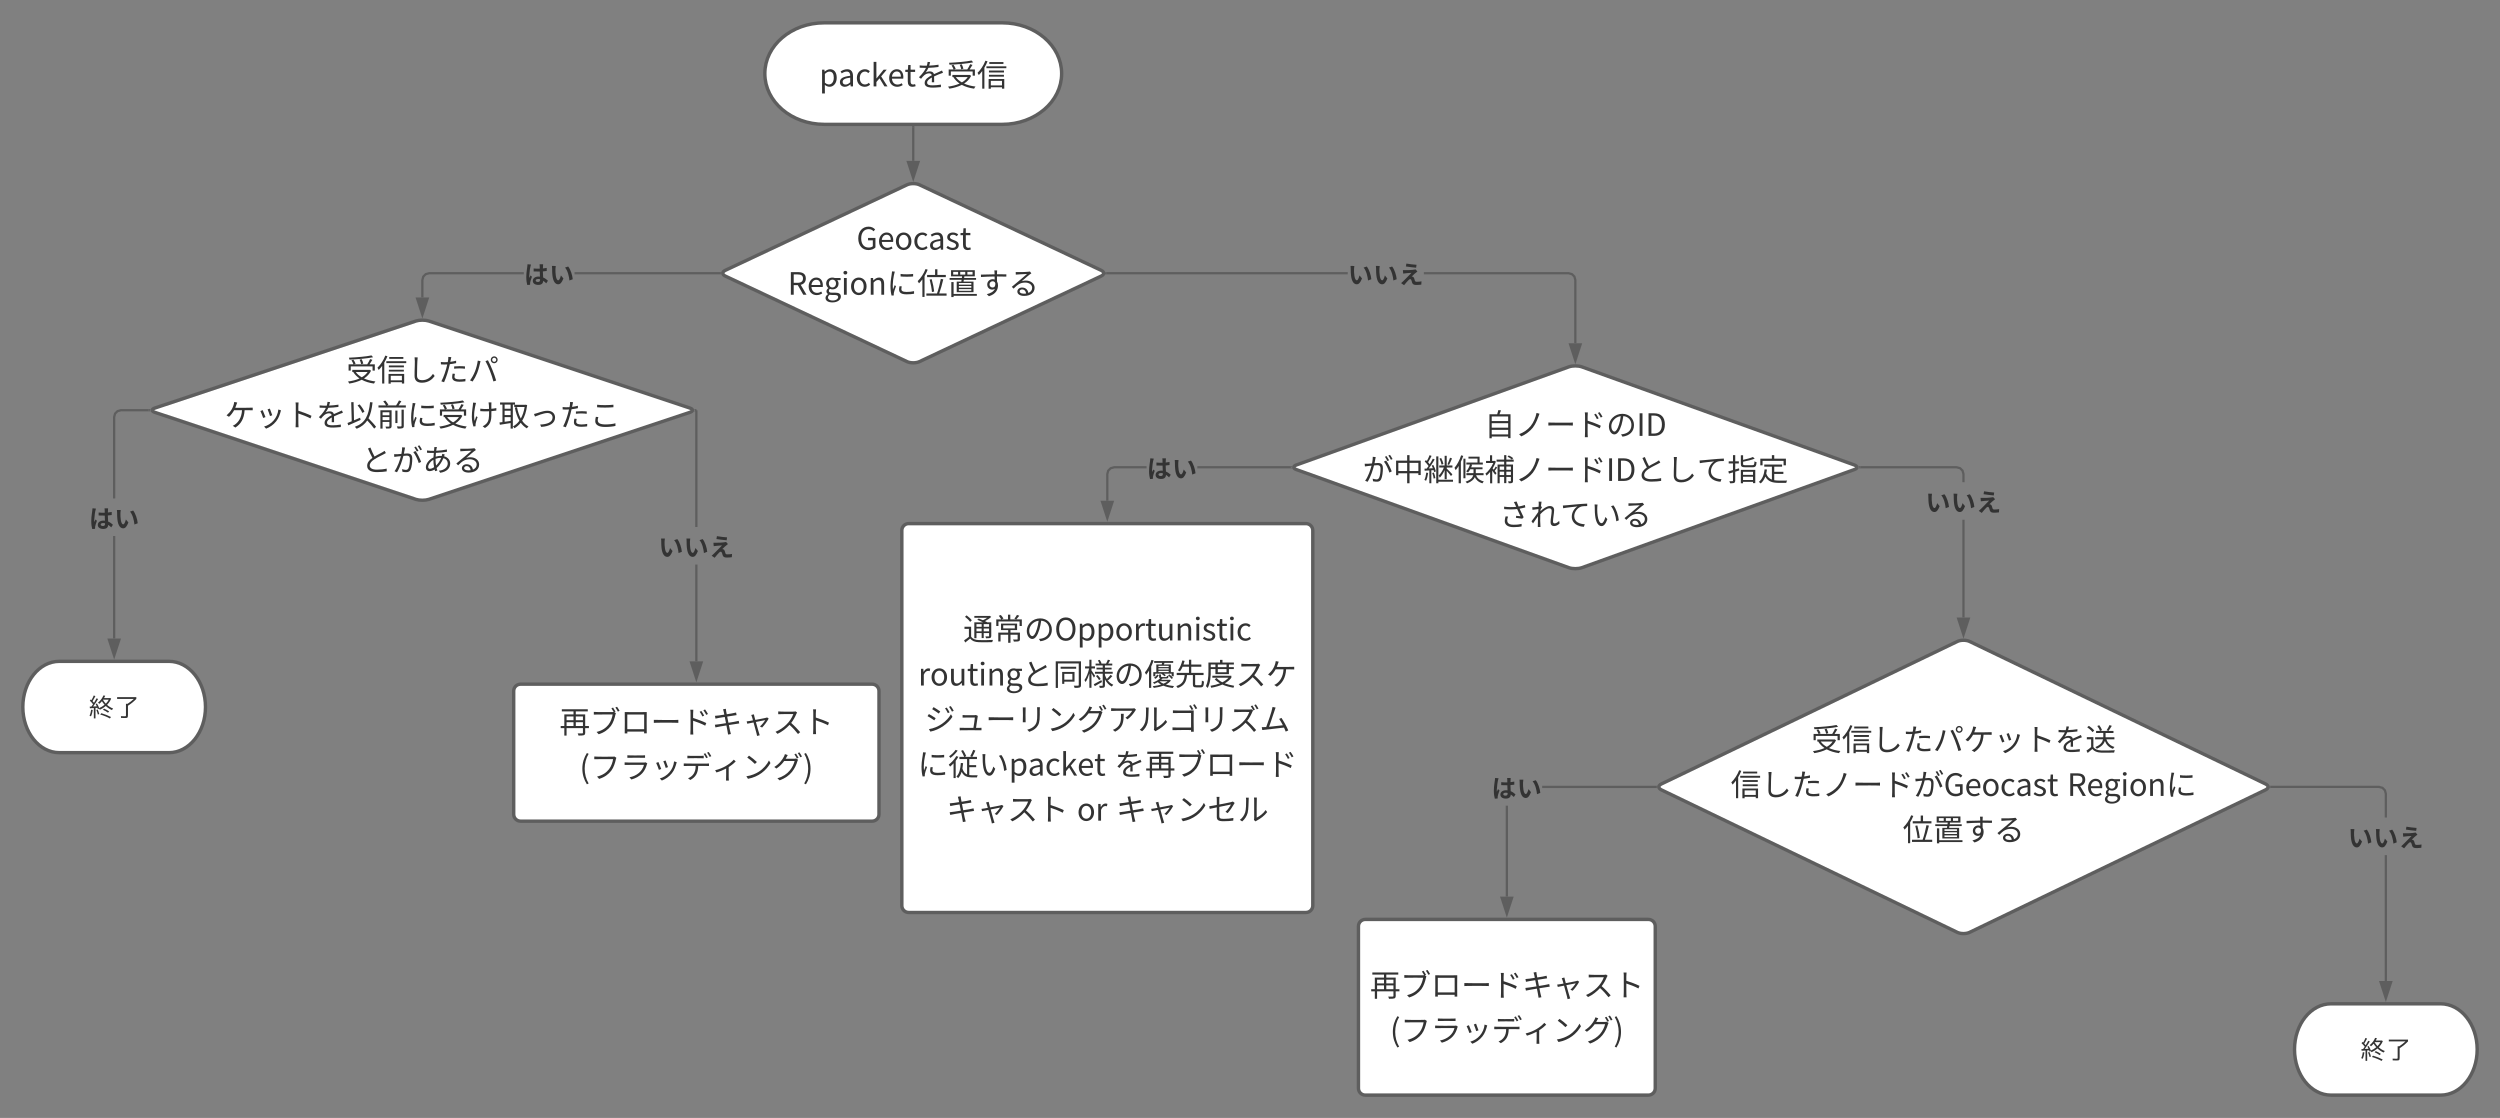 <svg xmlns="http://www.w3.org/2000/svg" xmlns:xlink="http://www.w3.org/1999/xlink" xmlns:lucid="lucid" width="2190" height="979.33"><rect width="100%" height="100%" fill="#808080" stroke="none"/><g transform="translate(-150 -380.667)" lucid:page-tab-id="0_0"><path d="M944.57 542.55c3-1.4 7.86-1.4 10.86 0l159.14 74.9c3 1.4 3 3.7 0 5.1l-159.14 74.9c-3 1.4-7.86 1.4-10.86 0l-159.14-74.9c-3-1.4-3-3.7 0-5.1z" stroke="#5e5e5e" stroke-width="3" fill="#fff"/><use xlink:href="#a" transform="matrix(1,0,0,1,785,545) translate(115.278 54.371)"/><use xlink:href="#b" transform="matrix(1,0,0,1,785,545) translate(55.085 93.837)"/><use xlink:href="#c" transform="matrix(1,0,0,1,785,545) translate(141.592 93.837)"/><use xlink:href="#d" transform="matrix(1,0,0,1,785,545) translate(168.258 93.837)"/><use xlink:href="#e" transform="matrix(1,0,0,1,785,545) translate(194.925 93.837)"/><use xlink:href="#f" transform="matrix(1,0,0,1,785,545) translate(221.592 93.837)"/><use xlink:href="#g" transform="matrix(1,0,0,1,785,545) translate(248.258 93.837)"/><path d="M950 492.1v29.5" stroke="#5e5e5e" stroke-width="2" fill="none"/><path d="M951 492.13h-2v-1.03h2" fill="#5e5e5e"/><path d="M950 536.88l-4.64-14.27h9.28z" stroke="#5e5e5e" stroke-width="2" fill="#5e5e5e"/><path d="M514.3 661.9c3.15-1.05 8.25-1.05 11.4 0l228.6 76.2c3.15 1.05 3.15 2.75 0 3.8l-228.6 76.2c-3.15 1.05-8.25 1.05-11.4 0l-228.6-76.2c-3.15-1.05-3.15-2.75 0-3.8z" stroke="#5e5e5e" stroke-width="3" fill="#fff"/><use xlink:href="#h" transform="matrix(1,0,0,1,285,665) translate(168.338 49.683)"/><use xlink:href="#i" transform="matrix(1,0,0,1,285,665) translate(195.005 49.683)"/><use xlink:href="#j" transform="matrix(1,0,0,1,285,665) translate(221.672 49.683)"/><use xlink:href="#k" transform="matrix(1,0,0,1,285,665) translate(248.338 49.683)"/><use xlink:href="#l" transform="matrix(1,0,0,1,285,665) translate(275.005 49.683)"/><use xlink:href="#m" transform="matrix(1,0,0,1,285,665) translate(61.672 89.15)"/><use xlink:href="#n" transform="matrix(1,0,0,1,285,665) translate(88.338 89.15)"/><use xlink:href="#o" transform="matrix(1,0,0,1,285,665) translate(115.005 89.15)"/><use xlink:href="#p" transform="matrix(1,0,0,1,285,665) translate(141.672 89.15)"/><use xlink:href="#q" transform="matrix(1,0,0,1,285,665) translate(168.338 89.15)"/><use xlink:href="#r" transform="matrix(1,0,0,1,285,665) translate(195.005 89.15)"/><use xlink:href="#c" transform="matrix(1,0,0,1,285,665) translate(221.672 89.15)"/><use xlink:href="#s" transform="matrix(1,0,0,1,285,665) translate(248.338 89.15)"/><use xlink:href="#t" transform="matrix(1,0,0,1,285,665) translate(275.005 89.15)"/><use xlink:href="#u" transform="matrix(1,0,0,1,285,665) translate(301.672 89.15)"/><use xlink:href="#v" transform="matrix(1,0,0,1,285,665) translate(328.338 89.15)"/><use xlink:href="#k" transform="matrix(1,0,0,1,285,665) translate(355.005 89.15)"/><use xlink:href="#w" transform="matrix(1,0,0,1,285,665) translate(381.672 89.15)"/><use xlink:href="#x" transform="matrix(1,0,0,1,285,665) translate(181.672 128.617)"/><use xlink:href="#y" transform="matrix(1,0,0,1,285,665) translate(208.338 128.617)"/><use xlink:href="#z" transform="matrix(1,0,0,1,285,665) translate(235.005 128.617)"/><use xlink:href="#g" transform="matrix(1,0,0,1,285,665) translate(261.672 128.617)"/><path d="M608.86 621h-82.73l-2.64.7-1.8 1.8-.7 2.63v15.1h-2v-15.36l.92-3.42 2.53-2.53 3.42-.92h83m172.03 2H653.3v-2h127.6" fill="#5e5e5e"/><path d="M781.6 621h-.73v-2h1.32M520 656.5l-4.64-14.26h9.28z" fill="#5e5e5e"/><path d="M520 659.74l-6-18.5h12m-9.26 2l3.26 10.03 3.26-10.03" fill="#5e5e5e"/><use xlink:href="#A" transform="matrix(1,0,0,1,608.856,603.556) translate(0 25.778)"/><use xlink:href="#B" transform="matrix(1,0,0,1,608.856,603.556) translate(22.222 25.778)"/><path d="M1524.35 702.03c3.12-1.12 8.18-1.12 11.3 0l238.7 85.94c3.12 1.12 3.12 2.94 0 4.06l-238.7 85.94c-3.12 1.12-8.18 1.12-11.3 0l-238.7-85.94c-3.12-1.12-3.12-2.94 0-4.06z" stroke="#5e5e5e" stroke-width="3" fill="#fff"/><use xlink:href="#C" transform="matrix(1,0,0,1,1285,705) translate(165.272 57.496)"/><use xlink:href="#D" transform="matrix(1,0,0,1,1285,705) translate(191.938 57.496)"/><use xlink:href="#E" transform="matrix(1,0,0,1,1285,705) translate(218.605 57.496)"/><use xlink:href="#F" transform="matrix(1,0,0,1,1285,705) translate(245.272 57.496)"/><use xlink:href="#G" transform="matrix(1,0,0,1,1285,705) translate(271.938 57.496)"/><use xlink:href="#y" transform="matrix(1,0,0,1,1285,705) translate(58.605 96.963)"/><use xlink:href="#H" transform="matrix(1,0,0,1,1285,705) translate(85.272 96.963)"/><use xlink:href="#I" transform="matrix(1,0,0,1,1285,705) translate(111.938 96.963)"/><use xlink:href="#J" transform="matrix(1,0,0,1,1285,705) translate(138.605 96.963)"/><use xlink:href="#K" transform="matrix(1,0,0,1,1285,705) translate(165.272 96.963)"/><use xlink:href="#D" transform="matrix(1,0,0,1,1285,705) translate(191.938 96.963)"/><use xlink:href="#E" transform="matrix(1,0,0,1,1285,705) translate(218.605 96.963)"/><use xlink:href="#L" transform="matrix(1,0,0,1,1285,705) translate(245.272 96.963)"/><use xlink:href="#x" transform="matrix(1,0,0,1,1285,705) translate(298.072 96.963)"/><use xlink:href="#j" transform="matrix(1,0,0,1,1285,705) translate(324.738 96.963)"/><use xlink:href="#M" transform="matrix(1,0,0,1,1285,705) translate(351.405 96.963)"/><use xlink:href="#N" transform="matrix(1,0,0,1,1285,705) translate(378.072 96.963)"/><use xlink:href="#O" transform="matrix(1,0,0,1,1285,705) translate(404.738 96.963)"/><use xlink:href="#P" transform="matrix(1,0,0,1,1285,705) translate(178.338 136.429)"/><use xlink:href="#Q" transform="matrix(1,0,0,1,1285,705) translate(205.005 136.429)"/><use xlink:href="#M" transform="matrix(1,0,0,1,1285,705) translate(231.672 136.429)"/><use xlink:href="#R" transform="matrix(1,0,0,1,1285,705) translate(258.338 136.429)"/><use xlink:href="#g" transform="matrix(1,0,0,1,1285,705) translate(285.005 136.429)"/><path d="M1527.55 619.92l2.53 2.53.92 3.42v55.47h-2v-55.2l-.7-2.65-1.8-1.8-2.63-.7H1397.3v-2h126.83m-405.03 2v-2h211.54v2" fill="#5e5e5e"/><path d="M1119.13 621h-1.32l.6-2h.73M1530 696.6l-4.64-14.26h9.28z" fill="#5e5e5e"/><path d="M1530 699.84l-6-18.5h12m-9.26 2l3.26 10.03 3.26-10.03" fill="#5e5e5e"/><g><use xlink:href="#S" transform="matrix(1,0,0,1,1330.638,603.556) translate(0 25.778)"/><use xlink:href="#T" transform="matrix(1,0,0,1,1330.638,603.556) translate(22.222 25.778)"/><use xlink:href="#U" transform="matrix(1,0,0,1,1330.638,603.556) translate(44.444 25.778)"/></g><path d="M600 986c0-3.3 2.7-6 6-6h308c3.3 0 6 2.7 6 6v108c0 3.3-2.7 6-6 6H606c-3.3 0-6-2.7-6-6z" stroke="#5e5e5e" stroke-width="3" fill="#fff"/><g><use xlink:href="#V" transform="matrix(1,0,0,1,612,992) translate(28 30.933)"/><use xlink:href="#W" transform="matrix(1,0,0,1,612,992) translate(54.667 30.933)"/><use xlink:href="#X" transform="matrix(1,0,0,1,612,992) translate(81.333 30.933)"/><use xlink:href="#E" transform="matrix(1,0,0,1,612,992) translate(108 30.933)"/><use xlink:href="#F" transform="matrix(1,0,0,1,612,992) translate(134.667 30.933)"/><use xlink:href="#Y" transform="matrix(1,0,0,1,612,992) translate(161.333 30.933)"/><use xlink:href="#Z" transform="matrix(1,0,0,1,612,992) translate(188 30.933)"/><use xlink:href="#aa" transform="matrix(1,0,0,1,612,992) translate(214.667 30.933)"/><use xlink:href="#ab" transform="matrix(1,0,0,1,612,992) translate(241.333 30.933)"/><use xlink:href="#ac" transform="matrix(1,0,0,1,612,992) translate(45.653 70.4)"/><use xlink:href="#ad" transform="matrix(1,0,0,1,612,992) translate(54.667 70.4)"/><use xlink:href="#ae" transform="matrix(1,0,0,1,612,992) translate(81.333 70.4)"/><use xlink:href="#n" transform="matrix(1,0,0,1,612,992) translate(108 70.4)"/><use xlink:href="#af" transform="matrix(1,0,0,1,612,992) translate(134.667 70.4)"/><use xlink:href="#ag" transform="matrix(1,0,0,1,612,992) translate(161.333 70.4)"/><use xlink:href="#ah" transform="matrix(1,0,0,1,612,992) translate(188 70.4)"/><use xlink:href="#ai" transform="matrix(1,0,0,1,612,992) translate(214.667 70.4)"/></g><path d="M251 940h-2v-89.78h2M279.94 741h-23.8l-2.65.7-1.8 1.8-.7 2.63v71.2h-2v-71.46l.92-3.42 2.53-2.53 3.42-.92h24.07" fill="#5e5e5e"/><path d="M280.94 740l1.24 1h-2.26v-2h2.26M250 955.26L245.36 941h9.28z" fill="#5e5e5e"/><path d="M250 958.5l-6-18.5h12m-9.26 2l3.26 10.03 3.26-10.03" fill="#5e5e5e"/><g><use xlink:href="#A" transform="matrix(1,0,0,1,227.778,817.335) translate(0 25.778)"/><use xlink:href="#B" transform="matrix(1,0,0,1,227.778,817.335) translate(22.222 25.778)"/></g><path d="M761 960h-2v-84.78h2m0-32.9h-2V740.07h2" fill="#5e5e5e"/><path d="M760.08 741h-2.26l1.24-1-1.24-1h2.26M760 975.26L755.36 961h9.28z" fill="#5e5e5e"/><path d="M760 978.5l-6-18.5h12m-9.26 2l3.26 10.03 3.26-10.03" fill="#5e5e5e"/><g><use xlink:href="#S" transform="matrix(1,0,0,1,726.667,842.335) translate(0 25.778)"/><use xlink:href="#T" transform="matrix(1,0,0,1,726.667,842.335) translate(22.222 25.778)"/><use xlink:href="#U" transform="matrix(1,0,0,1,726.667,842.335) translate(44.444 25.778)"/></g><path d="M1154.43 791h-28.3l-2.64.7-1.8 1.8-.7 2.63v23.2h-2v-23.46l.92-3.42 2.53-2.53 3.42-.92h28.56m125.7 2h-81.26v-2h81.26" fill="#5e5e5e"/><path d="M1281.05 790.08l1.08.92h-2.03v-2h2.12M1120 834.6l-4.64-14.27h9.28z" fill="#5e5e5e"/><path d="M1120 837.83l-6-18.5h12m-9.26 2l3.26 10.03 3.26-10.03" fill="#5e5e5e"/><g><use xlink:href="#A" transform="matrix(1,0,0,1,1154.425,773.556) translate(0 25.778)"/><use xlink:href="#B" transform="matrix(1,0,0,1,1154.425,773.556) translate(22.222 25.778)"/></g><path d="M1864.6 942.6c2.98-1.43 7.82-1.43 10.8 0l259.2 124.8c2.98 1.43 2.98 3.77 0 5.2l-259.2 124.8c-2.98 1.43-7.82 1.43-10.8 0l-259.2-124.8c-2.98-1.43-2.98-3.77 0-5.2z" stroke="#5e5e5e" stroke-width="3" fill="#fff"/><g><use xlink:href="#h" transform="matrix(1,0,0,1,1605,945) translate(131.672 93.433)"/><use xlink:href="#i" transform="matrix(1,0,0,1,1605,945) translate(158.338 93.433)"/><use xlink:href="#j" transform="matrix(1,0,0,1,1605,945) translate(185.005 93.433)"/><use xlink:href="#k" transform="matrix(1,0,0,1,1605,945) translate(211.672 93.433)"/><use xlink:href="#aj" transform="matrix(1,0,0,1,1605,945) translate(238.338 93.433)"/><use xlink:href="#m" transform="matrix(1,0,0,1,1605,945) translate(265.005 93.433)"/><use xlink:href="#n" transform="matrix(1,0,0,1,1605,945) translate(291.672 93.433)"/><use xlink:href="#o" transform="matrix(1,0,0,1,1605,945) translate(318.338 93.433)"/><use xlink:href="#p" transform="matrix(1,0,0,1,1605,945) translate(345.005 93.433)"/><use xlink:href="#ak" transform="matrix(1,0,0,1,1605,945) translate(371.672 93.433)"/><use xlink:href="#i" transform="matrix(1,0,0,1,1605,945) translate(60.992 132.9)"/><use xlink:href="#j" transform="matrix(1,0,0,1,1605,945) translate(87.658 132.9)"/><use xlink:href="#k" transform="matrix(1,0,0,1,1605,945) translate(114.325 132.9)"/><use xlink:href="#D" transform="matrix(1,0,0,1,1605,945) translate(140.992 132.9)"/><use xlink:href="#E" transform="matrix(1,0,0,1,1605,945) translate(167.658 132.9)"/><use xlink:href="#F" transform="matrix(1,0,0,1,1605,945) translate(194.325 132.9)"/><use xlink:href="#al" transform="matrix(1,0,0,1,1605,945) translate(220.992 132.9)"/><use xlink:href="#b" transform="matrix(1,0,0,1,1605,945) translate(355.845 132.9)"/><use xlink:href="#am" transform="matrix(1,0,0,1,1605,945) translate(442.352 132.9)"/><use xlink:href="#an" transform="matrix(1,0,0,1,1605,945) translate(211.672 172.367)"/><use xlink:href="#e" transform="matrix(1,0,0,1,1605,945) translate(238.338 172.367)"/><use xlink:href="#f" transform="matrix(1,0,0,1,1605,945) translate(265.005 172.367)"/><use xlink:href="#g" transform="matrix(1,0,0,1,1605,945) translate(291.672 172.367)"/></g><path d="M1871 921.63h-2v-85.7h2m-3.45-46l2.53 2.52.92 3.42v7.2h-2v-6.94l-.7-2.64-1.8-1.8-2.63-.7h-84v-2h84.26" fill="#5e5e5e"/><path d="M1779.9 791h-2.12l1.17-1.08-1.08-.92h2.03M1870 936.9l-4.64-14.27h9.28z" fill="#5e5e5e"/><path d="M1870 940.13l-6-18.5h12m-9.26 2l3.26 10.03 3.26-10.03" fill="#5e5e5e"/><g><use xlink:href="#S" transform="matrix(1,0,0,1,1836.667,803.056) translate(0 25.778)"/><use xlink:href="#T" transform="matrix(1,0,0,1,1836.667,803.056) translate(22.222 25.778)"/><use xlink:href="#U" transform="matrix(1,0,0,1,1836.667,803.056) translate(44.444 25.778)"/></g><path d="M940 845.33c0-3.3 2.7-6 6-6h348c3.3 0 6 2.7 6 6V1174c0 3.3-2.7 6-6 6H946c-3.3 0-6-2.7-6-6z" stroke="#5e5e5e" stroke-width="3" fill="#fff"/><g><use xlink:href="#ao" transform="matrix(1,0,0,1,952,851.333) translate(41.667 90.371)"/><use xlink:href="#ap" transform="matrix(1,0,0,1,952,851.333) translate(68.333 90.371)"/><use xlink:href="#aq" transform="matrix(1,0,0,1,952,851.333) translate(95 90.371)"/><use xlink:href="#ar" transform="matrix(1,0,0,1,952,851.333) translate(2.307 129.838)"/><use xlink:href="#x" transform="matrix(1,0,0,1,952,851.333) translate(93.693 129.838)"/><use xlink:href="#as" transform="matrix(1,0,0,1,952,851.333) translate(120.36 129.838)"/><use xlink:href="#at" transform="matrix(1,0,0,1,952,851.333) translate(147.027 129.838)"/><use xlink:href="#au" transform="matrix(1,0,0,1,952,851.333) translate(173.693 129.838)"/><use xlink:href="#av" transform="matrix(1,0,0,1,952,851.333) translate(200.36 129.838)"/><use xlink:href="#aw" transform="matrix(1,0,0,1,952,851.333) translate(227.027 129.838)"/><use xlink:href="#ax" transform="matrix(1,0,0,1,952,851.333) translate(253.693 129.838)"/><use xlink:href="#aa" transform="matrix(1,0,0,1,952,851.333) translate(280.36 129.838)"/><use xlink:href="#ay" transform="matrix(1,0,0,1,952,851.333) translate(307.027 129.838)"/><use xlink:href="#az" transform="matrix(1,0,0,1,952,851.333) translate(8 169.304)"/><use xlink:href="#aA" transform="matrix(1,0,0,1,952,851.333) translate(34.667 169.304)"/><use xlink:href="#E" transform="matrix(1,0,0,1,952,851.333) translate(61.333 169.304)"/><use xlink:href="#aB" transform="matrix(1,0,0,1,952,851.333) translate(88 169.304)"/><use xlink:href="#ah" transform="matrix(1,0,0,1,952,851.333) translate(114.667 169.304)"/><use xlink:href="#aC" transform="matrix(1,0,0,1,952,851.333) translate(141.333 169.304)"/><use xlink:href="#aD" transform="matrix(1,0,0,1,952,851.333) translate(168 169.304)"/><use xlink:href="#aE" transform="matrix(1,0,0,1,952,851.333) translate(194.667 169.304)"/><use xlink:href="#aF" transform="matrix(1,0,0,1,952,851.333) translate(221.333 169.304)"/><use xlink:href="#aB" transform="matrix(1,0,0,1,952,851.333) translate(248 169.304)"/><use xlink:href="#aG" transform="matrix(1,0,0,1,952,851.333) translate(274.667 169.304)"/><use xlink:href="#aH" transform="matrix(1,0,0,1,952,851.333) translate(301.333 169.304)"/><use xlink:href="#c" transform="matrix(1,0,0,1,952,851.333) translate(1.787 208.771)"/><use xlink:href="#aI" transform="matrix(1,0,0,1,952,851.333) translate(28.453 208.771)"/><use xlink:href="#aJ" transform="matrix(1,0,0,1,952,851.333) translate(55.12 208.771)"/><use xlink:href="#p" transform="matrix(1,0,0,1,952,851.333) translate(174.213 208.771)"/><use xlink:href="#aK" transform="matrix(1,0,0,1,952,851.333) translate(200.88 208.771)"/><use xlink:href="#W" transform="matrix(1,0,0,1,952,851.333) translate(227.547 208.771)"/><use xlink:href="#X" transform="matrix(1,0,0,1,952,851.333) translate(254.213 208.771)"/><use xlink:href="#E" transform="matrix(1,0,0,1,952,851.333) translate(280.88 208.771)"/><use xlink:href="#aL" transform="matrix(1,0,0,1,952,851.333) translate(307.547 208.771)"/><use xlink:href="#Y" transform="matrix(1,0,0,1,952,851.333) translate(27.013 248.238)"/><use xlink:href="#Z" transform="matrix(1,0,0,1,952,851.333) translate(53.68 248.238)"/><use xlink:href="#aa" transform="matrix(1,0,0,1,952,851.333) translate(80.347 248.238)"/><use xlink:href="#aM" transform="matrix(1,0,0,1,952,851.333) translate(107.013 248.238)"/><use xlink:href="#aN" transform="matrix(1,0,0,1,952,851.333) translate(141.413 248.238)"/><use xlink:href="#Y" transform="matrix(1,0,0,1,952,851.333) translate(175.653 248.238)"/><use xlink:href="#Z" transform="matrix(1,0,0,1,952,851.333) translate(202.32 248.238)"/><use xlink:href="#ah" transform="matrix(1,0,0,1,952,851.333) translate(228.987 248.238)"/><use xlink:href="#aO" transform="matrix(1,0,0,1,952,851.333) translate(255.653 248.238)"/><use xlink:href="#aP" transform="matrix(1,0,0,1,952,851.333) translate(282.32 248.238)"/></g><path d="M1340 1192.07c0-3.32 2.7-6 6-6h248c3.3 0 6 2.68 6 6V1334c0 3.3-2.7 6-6 6h-248c-3.3 0-6-2.7-6-6z" stroke="#5e5e5e" stroke-width="3" fill="#fff"/><g><use xlink:href="#V" transform="matrix(1,0,0,1,1345,1191.067) translate(5 62.433)"/><use xlink:href="#W" transform="matrix(1,0,0,1,1345,1191.067) translate(31.667 62.433)"/><use xlink:href="#X" transform="matrix(1,0,0,1,1345,1191.067) translate(58.333 62.433)"/><use xlink:href="#E" transform="matrix(1,0,0,1,1345,1191.067) translate(85 62.433)"/><use xlink:href="#F" transform="matrix(1,0,0,1,1345,1191.067) translate(111.667 62.433)"/><use xlink:href="#Y" transform="matrix(1,0,0,1,1345,1191.067) translate(138.333 62.433)"/><use xlink:href="#Z" transform="matrix(1,0,0,1,1345,1191.067) translate(165 62.433)"/><use xlink:href="#aa" transform="matrix(1,0,0,1,1345,1191.067) translate(191.667 62.433)"/><use xlink:href="#ab" transform="matrix(1,0,0,1,1345,1191.067) translate(218.333 62.433)"/><use xlink:href="#ac" transform="matrix(1,0,0,1,1345,1191.067) translate(22.653 101.9)"/><use xlink:href="#ad" transform="matrix(1,0,0,1,1345,1191.067) translate(31.667 101.9)"/><use xlink:href="#ae" transform="matrix(1,0,0,1,1345,1191.067) translate(58.333 101.9)"/><use xlink:href="#n" transform="matrix(1,0,0,1,1345,1191.067) translate(85 101.9)"/><use xlink:href="#af" transform="matrix(1,0,0,1,1345,1191.067) translate(111.667 101.9)"/><use xlink:href="#ag" transform="matrix(1,0,0,1,1345,1191.067) translate(138.333 101.9)"/><use xlink:href="#ah" transform="matrix(1,0,0,1,1345,1191.067) translate(165 101.9)"/><use xlink:href="#ai" transform="matrix(1,0,0,1,1345,1191.067) translate(191.667 101.9)"/></g><path d="M1471 1166.06h-2v-79.62h2m129.9-15.44h-100v-2h100" fill="#5e5e5e"/><path d="M1601.66 1071h-.78v-2h1.27M1470 1181.33l-4.64-14.27h9.28z" fill="#5e5e5e"/><path d="M1470 1184.57l-6-18.5h12m-9.26 2l3.26 10.02 3.26-10.04" fill="#5e5e5e"/><g><use xlink:href="#A" transform="matrix(1,0,0,1,1456.446,1053.556) translate(0 25.778)"/><use xlink:href="#B" transform="matrix(1,0,0,1,1456.446,1053.556) translate(22.222 25.778)"/></g><path d="M2241 1240h-2v-110.26h2m-3.45-59.82l2.53 2.53.92 3.42v20.98h-2v-20.72l-.7-2.64-1.8-1.8-2.63-.7h-94.77v-2h95.03" fill="#5e5e5e"/><path d="M2139.12 1071h-1.27l.5-2h.77M2240 1255.26l-4.64-14.26h9.28z" fill="#5e5e5e"/><path d="M2240 1258.5l-6-18.5h12m-9.26 2l3.26 10.03 3.26-10.03" fill="#5e5e5e"/><g><use xlink:href="#S" transform="matrix(1,0,0,1,2206.667,1096.854) translate(0 25.778)"/><use xlink:href="#T" transform="matrix(1,0,0,1,2206.667,1096.854) translate(22.222 25.778)"/><use xlink:href="#U" transform="matrix(1,0,0,1,2206.667,1096.854) translate(44.444 25.778)"/></g><path d="M1028 400.67c28.72 0 52 19.9 52 44.46 0 24.56-23.28 44.47-52 44.47H872c-28.72 0-52-19.9-52-44.47 0-24.55 23.28-44.46 52-44.46z" stroke="#5e5e5e" stroke-width="3" fill="#fff"/><g><use xlink:href="#aQ" transform="matrix(1,0,0,1,825,405.667) translate(42.658 50.683)"/><use xlink:href="#aR" transform="matrix(1,0,0,1,825,405.667) translate(127.352 50.683)"/><use xlink:href="#aS" transform="matrix(1,0,0,1,825,405.667) translate(154.018 50.683)"/><use xlink:href="#aT" transform="matrix(1,0,0,1,825,405.667) translate(180.685 50.683)"/></g><path d="M298 960c17.67 0 32 17.9 32 40s-14.33 40-32 40h-96c-17.67 0-32-17.9-32-40s14.33-40 32-40z" stroke="#5e5e5e" stroke-width="3" fill="#fff"/><g><use xlink:href="#aU" transform="matrix(1,0,0,1,175,965) translate(52.778 43.278)"/><use xlink:href="#aV" transform="matrix(1,0,0,1,175,965) translate(75 43.278)"/></g><path d="M2288 1260c17.67 0 32 17.9 32 40s-14.33 40-32 40h-96c-17.67 0-32-17.9-32-40s14.33-40 32-40z" stroke="#5e5e5e" stroke-width="3" fill="#fff"/><g><use xlink:href="#aU" transform="matrix(1,0,0,1,2165,1265) translate(52.778 43.278)"/><use xlink:href="#aV" transform="matrix(1,0,0,1,2165,1265) translate(75 43.278)"/></g><defs><path fill="#333" d="M388 13C195 13 58-128 58-366c0-237 142-381 336-381 102 0 169 46 211 91l-50 60c-37-39-84-70-159-70-147 0-243 114-243 297 0 185 87 301 244 301 53 0 104-16 133-43v-192H375v-77h240v308c-47 49-128 85-227 85" id="aW"/><path fill="#333" d="M311 13C167 13 51-92 51-271c0-176 119-286 245-286 154-3 234 132 212 307H142c6 116 77 190 180 190 53 0 96-16 136-43l33 60c-48 31-106 56-180 56zM141-315h291c0-110-50-169-135-169-77 0-145 62-156 169" id="aX"/><path fill="#333" d="M303 13C170 13 51-91 51-271c0-181 119-286 252-286s252 105 252 286C555-91 436 13 303 13zm0-76c94 0 158-83 158-208s-64-210-158-210-157 85-157 210S209-63 303-63" id="aY"/><path fill="#333" d="M306 13C162 13 51-91 51-271c0-181 123-286 262-286 71 0 120 30 159 64l-47 61c-32-29-65-49-109-49-98 0-170 85-170 210S214-63 314-63c50 0 94-23 128-54l39 61c-48 44-110 69-175 69" id="aZ"/><path fill="#333" d="M217 13C126 13 58-43 58-141c0-118 103-177 334-203 0-70-23-137-112-137-63 0-120 29-163 58l-36-63c50-32 127-71 214-71 132 0 188 89 188 223V0h-75l-8-65h-3c-52 43-113 78-180 78zm26-73c53 0 96-25 149-72v-152c-183 22-245 67-245 137 0 62 42 87 96 87" id="ba"/><path fill="#333" d="M234 13C157 13 83-19 31-62l45-60c47 38 96 64 161 64 72 0 107-38 107-85 0-55-64-80-124-103-76-28-162-65-162-157 0-86 69-154 187-154 67 0 126 28 169 61l-44 59c-38-28-76-48-125-48-68 0-99 36-99 78 0 52 59 71 120 94 79 30 166 62 166 165 0 88-70 161-198 161" id="bb"/><path fill="#333" d="M263 13c-116 0-155-72-155-181v-301H27v-69l85-5 11-152h76v152h147v74H199v303c0 67 21 105 84 105 19 0 44-7 62-14l18 68c-31 10-67 20-100 20" id="bc"/><g id="a"><use transform="matrix(0.027,0,0,0.027,0,0)" xlink:href="#aW"/><use transform="matrix(0.027,0,0,0.027,18.373,0)" xlink:href="#aX"/><use transform="matrix(0.027,0,0,0.027,33.147,0)" xlink:href="#aY"/><use transform="matrix(0.027,0,0,0.027,49.307,0)" xlink:href="#aZ"/><use transform="matrix(0.027,0,0,0.027,62.88,0)" xlink:href="#ba"/><use transform="matrix(0.027,0,0,0.027,77.92,0)" xlink:href="#bb"/><use transform="matrix(0.027,0,0,0.027,90.4,0)" xlink:href="#bc"/></g><path fill="#333" d="M193-658v272h123c115 0 178-46 178-141 0-97-63-131-178-131H193zM608 0H503L325-311H193V0h-93v-733h230c149 0 256 53 256 206 0 114-66 182-166 206" id="bd"/><path fill="#333" d="M275 250c-133 0-225-52-225-146 0-46 30-90 81-123v-4c-29-17-50-46-50-89 0-45 33-81 61-101v-4c-36-29-71-81-71-146-2-145 144-228 280-180h189v70H429c26 25 44 65 44 112 4 144-147 228-279 170-52 42-57 131 60 124h106c126 0 189 40 189 129 0 101-106 188-274 188zm0-484c62 0 115-50 115-129s-51-127-115-127-116 47-116 127c0 79 53 129 116 129zm13 422c104 0 173-55 173-112 0-103-183-49-275-76-106 75-57 194 102 188" id="be"/><path fill="#333" d="M92 0v-543h91V0H92zm46-655c-36 0-63-25-63-59 0-37 27-59 63-59s63 22 63 59c0 34-27 59-63 59" id="bf"/><path fill="#333" d="M92 0v-543h75l8 78h3c52-51 108-92 182-92 114 0 166 74 166 213V0h-91v-332c0-102-31-145-103-145-56 0-94 28-149 83V0H92" id="bg"/><g id="b"><use transform="matrix(0.027,0,0,0.027,0,0)" xlink:href="#bd"/><use transform="matrix(0.027,0,0,0.027,16.933,0)" xlink:href="#aX"/><use transform="matrix(0.027,0,0,0.027,31.707,0)" xlink:href="#be"/><use transform="matrix(0.027,0,0,0.027,46.72,0)" xlink:href="#bf"/><use transform="matrix(0.027,0,0,0.027,54.053,0)" xlink:href="#aY"/><use transform="matrix(0.027,0,0,0.027,70.213,0)" xlink:href="#bg"/></g><path fill="#333" d="M128-290c1-190 41-336 51-467l90 7c-43 152-83 388-59 582 17-45 39-103 55-142l43 32c-32 110-83 193-72 301l-72 5c-20-70-36-184-36-318zm295 13l72 7c-9 36-13 64-13 91 0 45 30 89 166 89 89 0 165-8 245-26l1 84c-61 12-144 20-247 20-227-2-270-93-224-265zm34-315l-1-82c108 18 308 14 407 0v82c-106 11-298 11-406 0" id="bh"/><use transform="matrix(0.027,0,0,0.027,0,0)" xlink:href="#bh" id="c"/><path fill="#333" d="M329-641h259v-184h75v184h273v70H329v-70zm230 538l-73 16c-7-100-38-273-74-405l66-12c38 132 72 302 81 401zM279-834l69 22c-28 70-63 140-102 206V73h-70v-572c-35 48-72 93-110 130-8-17-30-55-43-73 101-94 198-241 256-392zM722-40h239v70H305v-70h345c46-126 98-328 124-473l80 14c-34 148-86 335-132 459" id="bi"/><use transform="matrix(0.027,0,0,0.027,0,0)" xlink:href="#bi" id="d"/><path fill="#333" d="M416-741v89h163v-89H416zm-69 89v-89H188v89h159zm301-89v89h168v-89H648zm128 415v-54H371v54h405zm0 99v-55H371v55h405zm0 101v-56H371v56h405zM302-426h149c3-18 7-38 10-58H72v-59h398c2-18 4-37 6-54H118v-198h771v198H551c-3 17-5 36-8 54h387v59H533c-3 21-7 40-10 58h324v345H302v-345zM955-25v60H201v42h-74v-488h74v386h754" id="bj"/><use transform="matrix(0.027,0,0,0.027,0,0)" xlink:href="#bj" id="e"/><path fill="#333" d="M480-234c58 0 96-47 87-141-35-101-190-70-188 43 0 62 46 98 101 98zm63-428c0-52-3-88-8-127h91c-4 45-6 72-6 126 117 0 257 1 305 1l-1 75c-54-3-163-5-304-5 0 56 1 117 2 162 21 34 32 78 32 127 0 134-65 283-295 352l-69-67c130-30 222-84 263-172-106 64-250-1-249-141 0-120 119-204 241-162 0-29 0-64-1-98-150 1-318 8-442 17l-2-78c110-2 296-8 443-10" id="bk"/><use transform="matrix(0.027,0,0,0.027,0,0)" xlink:href="#bk" id="f"/><path fill="#333" d="M368-110c-5 72 127 88 210 71-9-78-56-132-131-132-45 0-79 27-79 61zM241-735c111 6 360 0 462-17l46 58c-91 57-203 166-313 256 45-15 90-21 134-21 165 0 284 100 284 234C854-65 721 39 512 39c-135 0-218-60-218-142 0-68 61-130 153-130 124 0 191 83 204 175 78-30 123-87 123-168 0-97-98-168-223-168-163 0-253 69-379 197l-58-59c184-153 327-270 494-416-91 5-285 10-365 20" id="bl"/><use transform="matrix(0.027,0,0,0.027,0,0)" xlink:href="#bl" id="g"/><path fill="#333" d="M818-840l52 60c-200 42-509 67-768 77-1-19-10-46-17-63 256-11 562-37 733-74zM552-573l-70 17c-6-39-27-101-50-147l67-15c24 46 46 107 53 145zm-407 89v137H75v-203h159c-12-36-40-91-66-132l64-18c29 41 59 95 71 131l-59 19h435c33-50 71-119 93-170l75 23c-27 49-62 103-92 147h171v203h-73v-137H145zm548 182H307c48 69 115 126 196 172 78-45 144-101 190-172zm62-72l49 31C752-237 673-155 575-92 681-44 806-12 945 5c-16 16-36 49-45 69C749 53 615 12 501-50 381 12 242 51 98 74 90 56 69 23 54 8 190-11 320-42 430-92c-82-56-151-125-202-206l10-4h-43v-69h545" id="bm"/><use transform="matrix(0.027,0,0,0.027,0,0)" xlink:href="#bm" id="h"/><path fill="#333" d="M864-789v61H406v-61h458zm-585-45l69 21c-28 70-63 141-102 206V73h-70v-573c-36 50-73 94-111 132-7-16-29-56-42-72 101-95 198-243 256-394zm538 655H455v147h362v-147zM383 76v-315h508V73h-74V29H455v47h-72zm11-392v-60h486v60H394zm488-198v61H394v-61h488zM312-652h646v62H312v-62" id="bn"/><use transform="matrix(0.027,0,0,0.027,0,0)" xlink:href="#bn" id="i"/><path fill="#333" d="M342-776c-19 157-18 390-22 593 0 109 70 147 162 147 182 0 285-102 356-205l55 69C826-78 698 46 480 46c-142 0-240-60-240-221-4-205 23-449 1-602" id="bo"/><use transform="matrix(0.027,0,0,0.027,0,0)" xlink:href="#bo" id="j"/><path fill="#333" d="M537-408v-75c105-10 244-12 352 0l-2 76c-108-15-237-15-350-1zm64-260v79c-65 15-136 26-205 34-40 192-116 433-186 585L122 1c75-137 152-365 191-548-68 5-143 3-205-1l-3-78c86 10 139 7 225 3 12-64 21-106 18-169l97 8c-14 52-22 100-33 152 64-8 129-20 189-36zM487-249l75 7C540-123 518-71 711-61c64 0 133-8 193-19l-3 81c-53 7-119 13-191 13-156 0-238-48-238-146 0-38 6-75 15-117" id="bp"/><use transform="matrix(0.027,0,0,0.027,0,0)" xlink:href="#bp" id="k"/><path fill="#333" d="M783-697c0 36 29 66 65 66 37 0 67-30 67-66s-30-67-67-67c-36 0-65 31-65 67zm-46 0c0-62 50-113 111-113 62 0 113 51 113 113s-51 112-113 112c-61 0-111-50-111-112zM64-29c133-179 215-386 252-642l89 18c-30 115-51 238-109 385-37 92-91 195-147 275zM823 5c-56-217-160-484-258-660l81-27c93 170 206 449 266 658" id="bq"/><use transform="matrix(0.027,0,0,0.027,0,0)" xlink:href="#bq" id="l"/><path fill="#333" d="M349-602c189-2 385 5 566-5v86c-91-5-171-2-263-3C636-238 524-71 352 39l-85-58c28-11 59-28 81-46 98-74 206-205 220-459H312c-41 75-108 166-167 214l-79-47c132-115 221-243 250-435l96 19c-24 62-36 107-63 171" id="br"/><use transform="matrix(0.027,0,0,0.027,0,0)" xlink:href="#br" id="m"/><path fill="#333" d="M483-576c17 40 66 172 79 216l-74 26c-11-45-57-172-78-217zM296 7c234-64 436-272 463-554l86 27c-36 132-72 252-157 357C596-46 474 32 362 75zm-45-533c20 43 72 174 91 226l-76 28c-15-52-69-190-89-225" id="bs"/><use transform="matrix(0.027,0,0,0.027,0,0)" xlink:href="#bs" id="n"/><path fill="#333" d="M847-342l-34 85c-109-59-282-126-393-161 3 151-4 305 7 448h-96c13-222 2-468 6-700 0-28-2-73-8-104h98c-11 84-6 175-7 267 132 40 321 112 427 165" id="bt"/><use transform="matrix(0.027,0,0,0.027,0,0)" xlink:href="#bt" id="o"/><path fill="#333" d="M878-441c-104 35-177 66-289 117 1 57 2 141 3 189h-77c3-38 4-102 4-154-92 50-156 101-156 166 0 78 77 89 179 89 77 0 183-9 270-24l-2 81C627 35 282 94 283-112c0-117 118-191 233-251-10-41-46-61-89-61-128 6-195 93-261 177l-68-51c126-122 191-224 228-302-66 0-130-1-204-6v-75c82 8 153 12 232 9 14-44 23-89 25-123l82 7c-7 28-16 69-30 114 101-5 209-14 303-30l-1 74c-98 15-220 24-328 28-22 51-53 106-89 152 87-54 243-58 268 53 102-48 174-74 262-119" id="bu"/><use transform="matrix(0.027,0,0,0.027,0,0)" xlink:href="#bu" id="p"/><path fill="#333" d="M590-474l-70 38c-27-69-91-171-154-244l66-33c66 73 130 171 158 239zM448-280l17 71C327-146 176-80 66-32l-27-77c39-15 86-34 138-56l-17-618 76-3 15 590c64-27 131-56 197-84zM967 16l-62 57C859 4 766-101 681-191 603-73 494 14 338 79c-10-15-41-49-59-64 343-126 449-368 493-800l81 8c-24 214-62 384-132 518 89 90 195 201 246 275" id="bv"/><use transform="matrix(0.027,0,0,0.027,0,0)" xlink:href="#bv" id="q"/><path fill="#333" d="M190-202h221v-100H190v100zm221-256H190v98h221v-98zm72-64V-9c-4 92-66 78-175 81-4-19-14-46-24-65 50 2 95 2 108 1 15-1 19-5 19-18v-133H190V72h-71v-594h364zM805-17v-525h73v525c0 45-10 65-40 77-32 12-82 14-158 13-4-20-16-51-27-71 61 2 115 2 130 1 17-1 22-5 22-20zM673-512v406h-69v-406h69zm38-167h234v68H57v-68h245c-18-39-57-93-91-133l68-26c39 42 81 101 100 140l-49 19h298c34-48 72-114 94-162l78 26c-27 46-60 95-89 136" id="bw"/><use transform="matrix(0.027,0,0,0.027,0,0)" xlink:href="#bw" id="r"/><use transform="matrix(0.027,0,0,0.027,0,0)" xlink:href="#bm" id="s"/><path fill="#333" d="M123-310c0-203 34-328 42-461l94 9c-45 156-84 396-46 585 14-42 34-101 52-150l44 27c-30 107-75 191-66 296l-68 8c-20-60-52-189-52-314zm558-255c-4-101-1-148-15-212h93c-5 68-3 105-2 207 58-5 114-12 161-23v82c-45 8-101 14-160 18 0 249 10 416-210 547L475-4c31-13 72-37 97-62 112-94 111-222 111-423-95 5-195 4-286-4v-80c83 13 190 13 284 8" id="bx"/><use transform="matrix(0.027,0,0,0.027,0,0)" xlink:href="#bx" id="t"/><path fill="#333" d="M394-572v-133H199v133h195zM199-299v151c61-8 128-18 195-28v-123H199zm195-68v-139H199v139h195zm142-338h-70V74h-72v-181C268-86 140-67 45-51l-13-75c28-3 61-7 97-12v-567H51v-69h485v69zm332 5c22-7 41 8 62 11-26 214-82 380-162 507C823-102 891-38 974 4c-17 14-41 42-53 61-79-45-145-106-199-181C663-41 594 18 518 62c-11-19-33-46-49-60 79-41 150-103 210-185-69-118-116-263-149-427l71-13c26 138 66 264 123 370 58-102 101-227 124-374H511v-73h357" id="by"/><use transform="matrix(0.027,0,0,0.027,0,0)" xlink:href="#by" id="u"/><path fill="#333" d="M164-401c128-25 269-105 442-105 140 0 242 84 242 219C848-96 664 2 397 18l-32-77c214-7 402-67 402-229 0-84-66-145-167-145-123 0-339 90-403 115" id="bz"/><use transform="matrix(0.027,0,0,0.027,0,0)" xlink:href="#bz" id="v"/><path fill="#333" d="M237-619v-82c142 19 386 15 529-1v82c-146 13-382 17-529 1zm-41 310l82 8c-54 157-7 234 214 239 137 0 264-15 339-38l1 86C761 5 635 20 494 20c-201 0-318-66-318-190 0-52 11-98 20-139" id="bA"/><use transform="matrix(0.027,0,0,0.027,0,0)" xlink:href="#bA" id="w"/><path fill="#333" d="M423-482c134-82 232-116 325-186l43 73c-109 65-238 115-377 205-92 60-147 125-147 200 0 82 78 133 234 133 108 0 240-14 317-34v90c-75 13-189 24-313 24-186 0-321-56-321-204 0-102 65-183 171-257-46-81-98-197-144-305l79-32c40 108 90 215 133 293" id="bB"/><use transform="matrix(0.027,0,0,0.027,0,0)" xlink:href="#bB" id="x"/><path fill="#333" d="M974-710l-54 24c-22-43-55-100-83-138l53-22c26 36 65 99 84 136zm-112 41l-55 24c-20-40-54-101-81-139l53-22c25 35 62 97 83 137zM291-495c-97 10-133 12-214 25l-8-87c91 3 136-3 238-11 14-71 26-148 25-215l94 9c-15 67-21 113-38 199 156-16 272-22 272 162 0 118-18 273-57 357-47 102-155 87-262 68l-13-85c90 20 165 53 208-29 34-65 47-195 47-302-2-137-97-105-211-99-36 142-104 365-208 531L83-5c101-135 174-358 208-490zm402-132l73-34c62 80 148 260 181 352l-77 38c-30-102-108-275-177-356" id="bC"/><use transform="matrix(0.027,0,0,0.027,0,0)" xlink:href="#bC" id="y"/><path fill="#333" d="M611-440c-71-2-133 12-184 31-2 79 5 150 17 219 65-61 124-141 167-250zM380-137c-15-77-24-159-23-241-96 55-169 153-169 233 0 40 19 60 56 60 38 0 86-17 136-52zm252-367c6-17 11-46 13-66l80 20c-6 15-15 42-21 59 124 33 198 125 198 234 0 142-94 266-324 302l-43-67c178-19 288-111 288-239 0-75-49-143-142-168-55 140-135 249-219 320 8 28 16 55 24 80L413-7c-5-17-11-35-16-55-102 68-284 98-284-71 0-127 111-258 247-320 2-50 7-100 11-146-68 3-154-2-220-5l-2-75c62 8 158 15 229 11 4-47 10-80 11-123l84 2c-13 39-17 70-24 119 125-6 245-19 347-42l1 75c-104 17-236 30-357 36-4 38-7 80-10 122 70-20 131-29 202-25" id="bD"/><use transform="matrix(0.027,0,0,0.027,0,0)" xlink:href="#bD" id="z"/><path fill="#333" d="M98-271c2-215 40-359 50-510l138 12c-38 107-63 313-71 471 0 20 1 44 4 64 13-35 29-68 44-101l61 49c-36 124-81 200-75 323l-112 8c-20-69-39-182-39-316zM566-76c67 1 85-40 82-107-61-22-178-14-174 49 0 40 40 58 92 58zm395-50L894-22c-41-39-81-72-120-99-6 94-60 162-194 162-136 0-222-58-222-162 0-120 131-190 285-166-3-61-6-133-7-203-84 2-161 0-244-5v-118c79 8 159 11 243 8-2-88 1-107-8-175h142c-7 59-8 90-9 167 54-6 106-13 153-23v123c-48 7-100 13-154 17 2 96 7 175 11 242 83 34 145 85 191 128" id="bE"/><use transform="matrix(0.022,0,0,0.022,0,0)" xlink:href="#bE" id="A"/><path fill="#333" d="M250-592c-5 147 10 450 112 450 47 0 86-116 105-194l100 120C501-44 439 17 359 17c-108 0-203-98-231-364-16-146-4-249-18-367l152 2c-7 35-12 93-12 120zm507-99c94 115 170 354 181 506l-131 50c-15-159-68-392-176-514" id="bF"/><use transform="matrix(0.022,0,0,0.022,0,0)" xlink:href="#bF" id="B"/><path fill="#333" d="M240-48h533v-148H240v148zm533-363H240v145h533v-145zm0-219H240v149h533v-149zm-282-71h359V73h-77V22H240v56h-74v-779h251c15-44 31-98 39-137l85 11c-15 43-33 88-50 126" id="bG"/><use transform="matrix(0.027,0,0,0.027,0,0)" xlink:href="#bG" id="C"/><path fill="#333" d="M802-719c-57 155-107 308-215 451C496-153 353-43 210 17l-70-73c149-52 287-152 378-265 93-116 160-280 188-424" id="bH"/><use transform="matrix(0.027,0,0,0.027,0,0)" xlink:href="#bH" id="D"/><path fill="#333" d="M102-335v-98c214 10 463 3 687 5 50 0 86-3 108-5v98c-206-10-441-3-656-5-55 0-108 2-139 5" id="bI"/><use transform="matrix(0.027,0,0,0.027,0,0)" xlink:href="#bI" id="E"/><path fill="#333" d="M871-622l-56 28c-27-52-59-105-93-150l55-26c26 35 70 102 94 148zm-124 53l-57 26c-25-52-56-107-89-152l55-25c26 37 68 104 91 151zM395-761c-9 85-5 176-6 268 132 40 321 111 427 164l-35 85c-108-59-281-125-392-160 2 150-6 305 6 447h-96c13-222 2-468 6-700 0-28-2-73-8-104h98" id="bJ"/><use transform="matrix(0.027,0,0,0.027,0,0)" xlink:href="#bJ" id="F"/><path fill="#333" d="M271-140c44 0 99-66 150-233 25-82 44-176 55-267-190 24-306 187-306 320 0 125 58 180 101 180zm215 91c184-13 336-101 336-305 0-150-95-273-263-287-13 92-32 192-59 285C439-153 360-48 268-48 180-48 91-150 91-313c0-215 192-403 434-403 232 0 380 164 380 364C905-144 768-5 532 26" id="bK"/><path fill="#333" d="M100 0v-733h93V0h-93" id="bL"/><path fill="#333" d="M100 0v-733h184c225 0 346 131 346 364C630-137 509 0 288 0H100zm93-76h83c173 0 258-108 258-293 0-186-85-289-258-289h-83v582" id="bM"/><g id="G"><use transform="matrix(0.027,0,0,0.027,0,0)" xlink:href="#bK"/><use transform="matrix(0.027,0,0,0.027,26.667,0)" xlink:href="#bL"/><use transform="matrix(0.027,0,0,0.027,34.48,0)" xlink:href="#bM"/></g><path fill="#333" d="M536-321h287v-265H536v265zm-363 0h286v-265H173v265zm363-338h363v468h-76v-57H536V76h-77v-324H173v62h-73v-473h359v-178h77v178" id="bN"/><use transform="matrix(0.027,0,0,0.027,0,0)" xlink:href="#bN" id="H"/><path fill="#333" d="M862-753l65 23c-29 71-66 158-97 211l-52-19c29-57 65-150 84-215zM648-549l-59 22c-10-54-38-136-68-197l54-20c33 62 63 141 73 195zm40 490v-292c-43 95-101 191-159 246-6-21-23-51-35-69 63-57 131-163 169-260H512v-67h176v-315h67v315h185v67H755v32c44 40 158 157 184 187l-45 58c-25-38-90-115-139-171v269h-67zM92-270l61 11C139-165 117-70 85-6c-11-8-40-21-54-26 31-61 50-151 61-238zm193 13l52-16c25 57 44 132 50 181l-56 16c-3-49-23-124-46-181zm-18-242l52-20c38 66 73 153 85 209l-57 24c-3-18-9-40-17-64l-74 5V76h-65v-417c-55 4-106 7-151 10l-7-67c22-1 47-2 73-3 19-25 39-53 59-84-29-45-79-103-125-146l40-46c10 9 21 20 31 30 32-57 68-134 88-189l64 24c-34 69-76 151-112 206 20 22 38 44 52 63 39-62 75-127 101-180l61 27c-54 93-128 207-192 291l134-7c-12-30-26-60-40-87zM959-40v67H484v48h-69v-872h69v757h475" id="bO"/><use transform="matrix(0.027,0,0,0.027,0,0)" xlink:href="#bO" id="I"/><path fill="#333" d="M235-831l69 19c-22 65-48 130-77 191V76h-72v-562c-31 51-63 97-97 137-7-18-26-58-39-76 87-99 167-251 216-406zm74 745v-636h66v636h-66zm654-101H721c26 75 86 162 250 204-16 15-35 43-44 61C785 37 717-44 680-122 646-49 573 23 426 79c-9-16-30-41-47-55 173-56 231-137 249-211H406v-65h231v-126H530c-22 40-46 77-72 105-13-10-41-29-58-38 53-56 96-138 122-222H404v-64h362v-128H473v-63h361v191h105v64H549l42 10c-8 28-19 55-30 82h368v63H710v126h253v65" id="bP"/><use transform="matrix(0.027,0,0,0.027,0,0)" xlink:href="#bP" id="J"/><path fill="#333" d="M936-739l-41 45c-30-28-91-68-141-93l39-40c51 22 113 60 143 88zM370-467l46 34c-26 37-55 78-79 108 26 32 50 62 59 75l-44 50c-19-31-61-89-96-136V77h-69v-368c-38 46-77 87-115 119-7-18-27-52-38-63 97-77 199-211 256-346H56v-68h128v-184h69v184c27-1 60 3 83-3l40 25c-26 77-64 153-107 222 11 11 23 26 37 42 22-32 49-73 64-104zm492-1H714v107h148v-107zM714-191h148v-110H714v110zm-216 0h145v-110H498v110zm145-277H498v107h145v-107zm310-157H714v94h217V-2c1 81-50 78-138 79-4-18-15-48-24-65 37 1 68 1 79 0 11 0 14-3 14-14v-128H714V72h-71v-202H498V76h-69v-607h214v-94H397v-67h246v-144h71v144h239v67" id="bQ"/><use transform="matrix(0.027,0,0,0.027,0,0)" xlink:href="#bQ" id="K"/><g id="L"><use transform="matrix(0.027,0,0,0.027,0,0)" xlink:href="#bJ"/><use transform="matrix(0.027,0,0,0.027,26.667,0)" xlink:href="#bL"/><use transform="matrix(0.027,0,0,0.027,34.48,0)" xlink:href="#bM"/></g><path fill="#333" d="M89-664c160-7 562-56 789-62v80c-56 0-143 1-194 16-141 45-226 195-226 312 0 194 180 255 341 261l-29 83C587 19 378-79 378-300c0-155 93-280 184-334-87 10-357 36-464 58" id="bR"/><use transform="matrix(0.027,0,0,0.027,0,0)" xlink:href="#bR" id="M"/><path fill="#333" d="M382-409l9 69-132 41v288c-5 96-57 84-168 87-3-19-13-49-23-68 45 1 87 1 99 0 14 0 19-4 19-19v-266c-47 14-91 27-130 39l-21-72c42-11 94-25 151-41v-215H47v-69h139v-201h73v201h117v69H259v193c40-11 82-23 123-36zm454 113H512v99h324v-99zM512-31h324v-105H512v105zM441 76v-436h468V72h-73V30H512v46h-71zm149-587h224c55 0 64-17 70-125 17 13 48 24 68 29-11 130-34 164-133 164H586c-114 0-145-22-145-108v-282h73v149c118-25 245-60 320-93l57 55c-101 40-247 74-377 99v72c0 34 12 40 76 40" id="bS"/><use transform="matrix(0.027,0,0,0.027,0,0)" xlink:href="#bS" id="N"/><path fill="#333" d="M158-652v146H85v-216h375v-114h77v114h378v216h-76v-146H158zm379 425v204c116 21 272 9 418 11-12 18-25 53-28 75H695c-207 0-356-36-447-205C213-50 164 24 99 81 87 68 56 42 38 31c111-86 165-228 187-407l76 7c-6 47-14 91-24 133C315-131 379-74 461-43v-419H213v-70h579v70H537v166h296v69H537" id="bT"/><use transform="matrix(0.027,0,0,0.027,0,0)" xlink:href="#bT" id="O"/><path fill="#333" d="M206-312l81 7C229-156 250-38 466-41c131 0 190-12 260-27l-1 83c-62 11-129 23-260 23-184 0-286-74-286-198 0-43 11-98 27-152zm625-369l15 79c-61 16-126 31-187 41 36 79 90 194 133 277l-46 48c-43-9-141-23-205-29l8-65c38 3 107 11 140 14-28-61-78-164-108-233-128 15-270 15-421 2l-3-80c144 19 279 18 393 6-23-50-50-114-75-156l89-17c24 66 42 110 64 163 68-12 135-28 203-50" id="bU"/><use transform="matrix(0.027,0,0,0.027,0,0)" xlink:href="#bU" id="P"/><path fill="#333" d="M344-382c-5 144-6 278 6 415h-87c7-121 2-215 7-351-48 73-113 168-161 234l-50-69c55-69 169-223 219-301 2-32 4-64 6-95-45 5-131 17-193 25l-8-83c75 2 123-6 206-17 5-90 9-96 1-167l95 3c-5 24-13 80-20 149l5-2 29 35c-12 18-29 45-44 69-2 18-3 37-5 56 77-71 204-166 303-166 93 0 140 52 140 133 0 99-37 270-37 370 0 34 16 60 51 60 50 0 103-32 149-82l13 86C917-27 855 3 787 3c-65 0-110-44-110-126 0-110 37-273 37-369 0-57-29-81-79-81-80 0-200 93-291 191" id="bV"/><use transform="matrix(0.027,0,0,0.027,0,0)" xlink:href="#bV" id="Q"/><path fill="#333" d="M226-696c-26 179-4 611 133 605 51 0 97-102 123-202l63 72C486-53 425 4 357 4c-93 0-183-93-210-350-16-135-4-244-17-352zm516 27c89 115 160 318 174 485l-81 32c-17-178-77-374-171-490" id="bW"/><use transform="matrix(0.027,0,0,0.027,0,0)" xlink:href="#bW" id="R"/><use transform="matrix(0.022,0,0,0.022,0,0)" xlink:href="#bF" id="S"/><use transform="matrix(0.022,0,0,0.022,0,0)" xlink:href="#bF" id="T"/><path fill="#333" d="M314-808c111 21 301 42 404 48l-16 117c-104-9-289-30-407-50zM175-546c126 6 368-1 505-30l73 83c-71 48-177 151-226 199 53 5 79 25 98 75 23 56 16 140 97 136 76 0 144-7 194-17l-8 130c-41 8-143 14-194 14-94 0-145-20-169-85-21-51-25-148-82-148-20 0-41 16-64 40-35 35-109 115-177 202L104-29c104-87 276-272 413-410-111 7-241 14-330 30" id="bX"/><use transform="matrix(0.022,0,0,0.022,0,0)" xlink:href="#bX" id="U"/><path fill="#333" d="M533-233h232v-123H533v123zM234-356v123h225v-123H234zm225-186H234v121h225v-121zm306 0H533v121h232v-121zm194 309v69H838c-9 82 27 209-43 229-33 12-88 13-174 13-4-20-16-52-27-71 66 2 130 1 147 0 18 0 24-5 24-21v-150H234V79h-73v-243H43v-69h118v-377h298v-96H80v-70h842v70H533v96h305v377h121" id="bY"/><use transform="matrix(0.027,0,0,0.027,0,0)" xlink:href="#bY" id="V"/><path fill="#333" d="M835-699l-38 17 49 31c-7 14-11 30-15 50-22 105-70 266-149 369C590-115 471-22 288 35l-68-75c194-48 306-133 390-240 71-91 117-230 131-326-202 1-414-3-611 3v-88c189 13 402 3 601 6 13 0 27 0 43-3-21-38-51-88-73-120l54-23c24 34 60 94 80 132zm-6-135l55-23c25 34 61 94 82 132l-55 24c-22-41-55-98-82-133" id="bZ"/><use transform="matrix(0.027,0,0,0.027,0,0)" xlink:href="#bZ" id="W"/><path fill="#333" d="M776-604H229v475h547v-475zm84-81c-4 226-3 464 0 691h-86c0-7 1-30 1-57H229c1 26 1 50 2 57h-86c5-220 4-468 1-691 236 4 478 3 714 0" id="ca"/><use transform="matrix(0.027,0,0,0.027,0,0)" xlink:href="#ca" id="X"/><path fill="#333" d="M547-338c151-26 231-35 334-62l17 84c-110 14-192 31-336 52 35 166 34 184 65 292l-91 17c-17-119-23-127-54-296-167 29-246 39-357 64l-18-87c125-10 190-26 361-51l-40-201c-147 24-203 30-301 53l-17-90c108-6 158-17 303-39-20-96-18-108-40-173l90-16c9 75 10 78 30 177 143-25 211-31 302-56l17 84c-99 13-166 26-305 47" id="cb"/><use transform="matrix(0.027,0,0,0.027,0,0)" xlink:href="#cb" id="Y"/><path fill="#333" d="M431-430c177-36 316-56 384-80l50 35c-42 85-145 225-213 292l-71-35c62-54 138-146 172-206-23 4-165 32-303 60 57 200 88 327 124 432l-85 22c-22-118-63-237-115-438-94 19-176 35-203 41l-20-76c86-9 95-14 205-33-26-88-29-117-56-175l85-21c11 59 31 125 46 182" id="cc"/><use transform="matrix(0.027,0,0,0.027,0,0)" xlink:href="#cc" id="Z"/><path fill="#333" d="M749-708l51 39c-6 8-19 30-25 44-34 86-97 203-168 293 105 90 227 220 292 298l-70 61c-67-88-173-206-275-297C447-155 312-45 164 22l-64-67c262-111 480-315 578-575-161 2-340-5-491 5v-91c148 14 328 4 487 7 33 0 59-4 75-9" id="cd"/><use transform="matrix(0.027,0,0,0.027,0,0)" xlink:href="#cd" id="aa"/><use transform="matrix(0.027,0,0,0.027,0,0)" xlink:href="#bt" id="ab"/><path fill="#333" d="M239 197C147 47 92-114 92-311c0-196 55-358 147-507l57 26c-171 284-171 678 0 962" id="ce"/><use transform="matrix(0.027,0,0,0.027,0,0)" xlink:href="#ce" id="ac"/><path fill="#333" d="M800-704l61 39c-7 14-11 31-15 50-22 105-70 266-149 369C606-129 487-36 303 22l-68-75c194-49 306-134 390-241 71-91 118-230 131-326-202 1-414-3-611 3v-88c190 13 403 3 602 6 15 0 34 0 53-5" id="cf"/><use transform="matrix(0.027,0,0,0.027,0,0)" xlink:href="#cf" id="ad"/><path fill="#333" d="M821-517l57 36c-5 9-11 22-13 29-27 99-72 203-146 284C614-53 488 6 361 41l-62-71c230-44 420-190 471-404-210 2-423-3-628 3v-84c199 13 416 3 624 6 23 0 44-2 55-8zM231-662v-83c151 11 323 2 483 5 32 0 67-1 91-5v83c-183-5-389-4-574 0" id="cg"/><use transform="matrix(0.027,0,0,0.027,0,0)" xlink:href="#cg" id="ae"/><path fill="#333" d="M867-675l-54 24c-20-41-54-101-81-138l53-23c25 36 61 96 82 137zm-134 27c-171-5-358-5-530 0v-83c136 12 292 3 437 6 28 0 64-2 93-6v83zM85-479c239 9 495 2 741 4 21 0 54-1 78-4v82c-113-4-234-1-350-2-3 241-88 364-256 456L224 2c154-62 251-193 247-401-128 1-262-2-386 2v-82zm757-351l53-22c26 36 65 99 84 136l-54 24c-22-44-54-100-83-138" id="ch"/><use transform="matrix(0.027,0,0,0.027,0,0)" xlink:href="#ch" id="af"/><path fill="#333" d="M116-260c257-60 468-191 605-343l62 59c-47 51-136 124-227 181 3 145-6 304 5 440h-92c8-120 2-265 4-392-85 45-205 97-314 128" id="ci"/><use transform="matrix(0.027,0,0,0.027,0,0)" xlink:href="#ci" id="ag"/><path fill="#333" d="M227-733c71 47 199 151 255 207l-63 63c-50-52-175-159-249-209zM141-63c175-26 305-87 400-146 154-97 276-245 334-368l48 85C783-252 545-47 194 19" id="cj"/><use transform="matrix(0.027,0,0,0.027,0,0)" xlink:href="#cj" id="ah"/><path fill="#333" d="M429-632h271c27 0 49-3 65-9l66 40c-8 14-18 37-23 53-27 101-88 236-177 345C540-92 420-1 233 69L160 3c184-54 309-144 400-251 78-91 139-221 159-312H382c-61 85-144 174-254 246l-69-51c172-103 270-249 314-338 10-18 25-54 31-80l92 31c-28 46-43 79-67 120zm283-145l53-23c25 36 61 96 82 137l-54 24c-20-40-54-101-81-138zm110-40l53-23c26 37 65 99 83 136l-53 24c-22-43-55-100-83-137" id="ck"/><path fill="#333" d="M99 197l-56-27c171-284 171-678 0-962l56-26c93 149 148 311 148 507 0 197-55 358-148 508" id="cl"/><g id="ai"><use transform="matrix(0.027,0,0,0.027,0,0)" xlink:href="#ck"/><use transform="matrix(0.027,0,0,0.027,26.667,0)" xlink:href="#cl"/></g><use transform="matrix(0.027,0,0,0.027,0,0)" xlink:href="#bq" id="aj"/><path fill="#333" d="M786-837l76 25c-35 57-75 123-108 165l-61-22c32-46 73-118 93-168zm160 462H687c42 125 127 210 261 248-17 15-37 43-47 62-130-45-214-130-263-257-31 90-102 182-261 253-10-15-33-41-49-55 173-70 231-165 249-251H320v-67h265c2-45 0-93 1-139H352v-66h125c-12-45-49-112-86-161l63-25c39 48 77 114 91 159l-60 27h431v66H660c-1 46 1 94-1 139h287v67zM292-658l-59 49c-31-48-105-114-170-158l55-45c64 42 140 106 174 154zm-28 213v319C311-53 398-19 513-14c109 4 331 1 448-7-8 18-21 53-24 76-109 4-314 6-424 2-130-5-219-41-283-118-48 42-98 85-151 128L39-8c46-30 102-72 152-114v-253H52v-70h212" id="cm"/><use transform="matrix(0.027,0,0,0.027,0,0)" xlink:href="#cm" id="ak"/><g id="al"><use transform="matrix(0.027,0,0,0.027,0,0)" xlink:href="#bC"/><use transform="matrix(0.027,0,0,0.027,26.667,0)" xlink:href="#aW"/><use transform="matrix(0.027,0,0,0.027,45.04,0)" xlink:href="#aX"/><use transform="matrix(0.027,0,0,0.027,59.813,0)" xlink:href="#aY"/><use transform="matrix(0.027,0,0,0.027,75.973,0)" xlink:href="#aZ"/><use transform="matrix(0.027,0,0,0.027,89.547,0)" xlink:href="#ba"/><use transform="matrix(0.027,0,0,0.027,104.587,0)" xlink:href="#bb"/><use transform="matrix(0.027,0,0,0.027,117.067,0)" xlink:href="#bc"/></g><use transform="matrix(0.027,0,0,0.027,0,0)" xlink:href="#bh" id="am"/><use transform="matrix(0.027,0,0,0.027,0,0)" xlink:href="#bi" id="an"/><path fill="#333" d="M602-530H434v88h168v-88zm241 88v-88H669v88h174zM669-296h174v-91H669v91zm-235 0h168v-91H434v91zm0 57v166h-70v-514h285c-59-29-130-61-190-83l47-42c43 15 92 35 139 55 48-21 97-50 137-79H365v-59h488l14-4 46 35c-53 50-128 100-202 137 29 14 55 28 77 40h126v440c-4 89-63 71-169 76-3-18-12-44-21-61 47 2 90 1 102 1 13 0 17-4 17-17v-91H669v162h-67v-162H434zM283-653l-55 51c-31-49-103-119-166-166l52-46c63 45 137 112 169 161zm-22 208v321C309-49 395-16 512-12c109 5 337 2 456-6-8 17-19 51-23 73-111 5-323 7-433 2-131-5-221-40-282-119C179-18 126 25 69 67L33-5c48-30 105-72 156-113v-257H45v-70h216" id="cn"/><use transform="matrix(0.027,0,0,0.027,0,0)" xlink:href="#cn" id="ao"/><path fill="#333" d="M314-490v98h377v-98H314zm543 236v209c0 39-8 59-39 70-31 12-81 12-158 12-4-21-16-48-26-68 60 2 113 2 128 1s20-4 20-16v-140H550V77h-75v-263H228V32h-74v-286h321v-82H243v-210h522v210H550v82h307zm-97-575l77 27c-33 44-71 90-100 120l-60-25c28-33 64-86 83-122zm158 147v214h-73v-149H160v149H89v-214h160c-15-33-49-82-78-118l66-27c33 35 68 84 85 117l-62 28h209v-155h75v155h374" id="co"/><use transform="matrix(0.027,0,0,0.027,0,0)" xlink:href="#co" id="ap"/><path fill="#333" d="M371 13C187 13 58-134 58-369s129-378 313-378 313 143 313 378S555 13 371 13zm0-81c131 0 218-118 218-301 0-184-87-297-218-297-132 0-218 113-218 297 0 183 86 301 218 301" id="cp"/><path fill="#333" d="M92 229v-772h75l8 62h3c49-40 110-76 173-76 140 0 216 110 216 277C567-22 349 94 181-50c3 91 2 185 2 279H92zm91-349C317-1 471-73 472-279c0-120-40-201-143-201-46 0-93 26-146 75v285" id="cq"/><path fill="#333" d="M92 0v-543h75l8 99h3c50-86 117-137 212-101l-17 80c-18-7-31-9-53-9-45 0-101 32-137 125V0H92" id="cr"/><path fill="#333" d="M250 13C136 13 85-61 85-199v-344h91v333c0 101 30 144 102 144 56 0 95-27 147-92v-385h91V0h-76l-7-85h-3c-51 59-105 98-180 98" id="cs"/><g id="aq"><use transform="matrix(0.027,0,0,0.027,0,0)" xlink:href="#bK"/><use transform="matrix(0.027,0,0,0.027,26.667,0)" xlink:href="#cp"/><use transform="matrix(0.027,0,0,0.027,46.453,0)" xlink:href="#cq"/><use transform="matrix(0.027,0,0,0.027,62.987,0)" xlink:href="#cq"/><use transform="matrix(0.027,0,0,0.027,79.52,0)" xlink:href="#aY"/><use transform="matrix(0.027,0,0,0.027,95.68,0)" xlink:href="#cr"/><use transform="matrix(0.027,0,0,0.027,106.027,0)" xlink:href="#bc"/><use transform="matrix(0.027,0,0,0.027,116.08,0)" xlink:href="#cs"/><use transform="matrix(0.027,0,0,0.027,132.267,0)" xlink:href="#bg"/><use transform="matrix(0.027,0,0,0.027,148.56,0)" xlink:href="#bf"/><use transform="matrix(0.027,0,0,0.027,155.893,0)" xlink:href="#bb"/><use transform="matrix(0.027,0,0,0.027,168.373,0)" xlink:href="#bc"/><use transform="matrix(0.027,0,0,0.027,178.427,0)" xlink:href="#bf"/><use transform="matrix(0.027,0,0,0.027,185.76,0)" xlink:href="#aZ"/></g><g id="ar"><use transform="matrix(0.027,0,0,0.027,0,0)" xlink:href="#cr"/><use transform="matrix(0.027,0,0,0.027,10.347,0)" xlink:href="#aY"/><use transform="matrix(0.027,0,0,0.027,26.507,0)" xlink:href="#cs"/><use transform="matrix(0.027,0,0,0.027,42.693,0)" xlink:href="#bc"/><use transform="matrix(0.027,0,0,0.027,52.747,0)" xlink:href="#bf"/><use transform="matrix(0.027,0,0,0.027,60.08,0)" xlink:href="#bg"/><use transform="matrix(0.027,0,0,0.027,76.373,0)" xlink:href="#be"/></g><path fill="#333" d="M631-378H369v189h262v-189zm70 253H369v72h-69v-388h401v316zm53-485v65H250v-65h504zm157-175v768c0 46-11 68-41 81-31 12-81 14-167 14-3-21-15-53-27-73 63 2 121 2 138 1 18-1 24-7 24-23v-697H163V79H91v-864h820" id="ct"/><use transform="matrix(0.027,0,0,0.027,0,0)" xlink:href="#ct" id="as"/><path fill="#333" d="M383-312l-41 55c-14-32-49-94-79-144V75h-68v-467c-33 109-76 214-122 279-8-19-26-47-38-64 62-83 123-239 152-375H55v-69h140v-216h68v216h114v69H263v63c28 37 103 150 120 177zm202 138l20 61C525-66 440-17 372 21l-35-62c63-32 157-83 248-133zM409-308l51-33c39 39 83 93 103 129l-54 38c-19-37-62-93-100-134zm395 139l-32-24c50 75 117 134 198 167-15 14-37 41-48 60-94-47-168-131-222-234V-7c0 95-64 81-167 85-3-19-11-50-21-68 44 1 87 1 100 0 13 0 16-4 16-17v-374H376v-63h252v-77H426v-58h202v-71H397v-61h125c-11-31-32-71-50-103l58-19c24 35 50 84 60 115l-18 7h174l-9-3c20-34 45-88 58-124l73 21c-21 37-43 76-62 106h132v61H700v71h216v58H700v77h252v63H700v40c15 47 36 90 60 130 40-36 93-93 123-134l57 40c-41 49-95 100-136 136" id="cu"/><use transform="matrix(0.027,0,0,0.027,0,0)" xlink:href="#cu" id="at"/><use transform="matrix(0.027,0,0,0.027,0,0)" xlink:href="#bK" id="au"/><path fill="#333" d="M793-598v-42H460v42h333zM460-433h333v-43H460v43zm333-83v-43H460v43h333zM392-683h174c4-17 8-35 12-52H322v-57h617v57H657c-7 18-14 36-21 52h227v250h93v134h-67v-86H636c26 17 50 36 65 53l-45 32c-21-25-65-59-102-79l8-6H359v86h-65v-134h98v-250zm379 351l47-27c44 33 93 81 116 115l-50 29c-21-34-69-83-113-117zM363-216l-46-38c43-23 82-66 106-101l49 27c-26 38-63 84-109 112zM235-831l69 19c-22 66-48 132-78 195V76h-71v-560c-30 50-61 95-94 134-7-18-27-57-39-75 86-100 165-252 213-406zm523 693H497c33 31 77 57 127 79 56-23 101-50 134-79zm47-48c25-7 40 16 60 23-36 52-91 96-162 133 79 24 170 40 264 48-14 15-32 44-41 62C815 67 710 43 621 6c-86 32-190 56-310 72-7-16-24-40-36-56C378 11 469-7 546-31c-40-22-75-48-105-78-35 20-74 39-117 57-10-15-30-36-45-46 106-36 187-87 238-135-46-7-35-72-36-125h62c8 40-25 84 39 84h124c23 0 28-5 31-44 12 7 35 14 51 17-6 58-22 73-74 73H595c-13 14-28 28-44 42h254" id="cv"/><use transform="matrix(0.027,0,0,0.027,0,0)" xlink:href="#cv" id="av"/><path fill="#333" d="M709-10h127c36 0 42-21 46-150 17 13 48 26 69 31-8 151-30 190-109 190H700c-88 0-110-25-110-106v-293H401C381-143 325 3 98 82c-8-19-30-49-47-63 211-65 256-193 273-357H65v-72h398v-200H257c-24 57-54 110-87 152-17-12-46-27-65-35 69-84 119-216 143-320l75 15c-10 38-23 77-37 117h177v-155h74v155h328v71H537v200h400v72H664v293c0 30 7 35 45 35" id="cw"/><use transform="matrix(0.027,0,0,0.027,0,0)" xlink:href="#cw" id="aw"/><path fill="#333" d="M411-597h283v-84H411v84zm0 64v104h283v-104H411zM27 20c60-138 80-269 80-474v-292h376v-87h80v87h370v65H772v84h160v64H772v163H334v-163H182c7 244-16 458-98 613zm155-617h152v-84H182v84zm127 390l65-36c49 55 111 102 184 139 77-39 144-88 201-149H234v-64h617v64c-51 71-123 132-214 183 83 32 184 58 305 79l-23 64C778 48 658 14 559-31 461 13 340 48 197 73L175 9c118-19 220-45 306-79-72-41-129-86-172-137" id="cx"/><use transform="matrix(0.027,0,0,0.027,0,0)" xlink:href="#cx" id="ax"/><use transform="matrix(0.027,0,0,0.027,0,0)" xlink:href="#br" id="ay"/><path fill="#333" d="M716-746c25 36 70 108 93 155l-57 26c-25-53-58-112-91-157zm131-48c27 35 71 107 96 153l-57 26c-27-53-62-110-95-155zm-558 33c59 33 174 110 217 141l-47 69c-48-37-157-109-215-143zM139-46c315-49 589-259 714-483l48 83C767-233 483-22 185 35zm-1-490c59 32 176 104 220 135l-46 70c-50-36-158-106-219-137" id="cy"/><use transform="matrix(0.027,0,0,0.027,0,0)" xlink:href="#cy" id="az"/><path fill="#333" d="M679-87c60 0 120 2 177-3v81c-231-3-477-4-707 1v-83c140 8 298 2 445 4 15-84 44-279 47-336-132 1-271-3-398 3v-84c118 12 256 3 383 6 16 0 41-3 50-7l61 29c-16 82-39 278-58 389" id="cz"/><use transform="matrix(0.027,0,0,0.027,0,0)" xlink:href="#cz" id="aA"/><path fill="#333" d="M221-751h92c-5 154-4 327 0 482h-92c7-150 6-329 0-482zm463-7h92c-7 73-3 168-4 248 0 240-32 319-104 405C603-27 503 16 430 41l-65-69c92-23 178-63 240-133 72-83 84-164 84-353-1-80 3-173-5-244" id="cA"/><use transform="matrix(0.027,0,0,0.027,0,0)" xlink:href="#cA" id="aB"/><use transform="matrix(0.027,0,0,0.027,0,0)" xlink:href="#ck" id="aC"/><path fill="#333" d="M442-544h90c0 271-24 454-279 581l-73-60c27-9 61-25 89-44 174-110 184-270 173-477zm440-179l49 47c-7 10-20 25-27 36-40 68-135 197-249 276l-66-53c92-54 186-162 218-224-227 3-465-7-683 6v-90c215 17 460 4 688 8 19 0 55-3 70-6" id="cB"/><use transform="matrix(0.027,0,0,0.027,0,0)" xlink:href="#cB" id="aD"/><path fill="#333" d="M141 24L66-26c84-60 144-149 174-246 29-92 30-291 30-402 0-30-3-52-7-73h92c-10 135-2 368-36 497-30 107-94 205-178 274zm436-1l-53-44c4-16 7-36 7-56v-599c0-38-5-66-6-74h92c-9 207-2 437-4 651 92-42 215-133 291-246l48 68C866-160 727-58 611 0c-15 8-24 15-34 23" id="cC"/><use transform="matrix(0.027,0,0,0.027,0,0)" xlink:href="#cC" id="aE"/><path fill="#333" d="M815-692l-55 25c-20-42-55-100-80-135l55-23c23 34 60 95 80 133zm13 40c-3 225-5 469 2 691h-90c0-11 1-32 2-56-199 2-411-4-602 4v-91c187 13 405 3 602 6v-472c-194 1-400-3-589 3v-89c215 12 452 4 675 4zm-22-179l55-23c24 34 61 94 82 132l-56 25c-22-41-54-99-81-134" id="cD"/><use transform="matrix(0.027,0,0,0.027,0,0)" xlink:href="#cD" id="aF"/><path fill="#333" d="M838-677l-54 24c-20-40-53-99-80-138l53-23c25 37 62 98 81 137zm-109-13l51 39c-6 8-19 30-25 43-34 87-97 204-168 294C692-224 814-94 879-16l-70 61c-67-89-173-206-275-298C427-137 292-28 144 39L80-27c262-111 480-315 578-576-161 2-340-5-491 5v-90c149 12 328 3 487 6 33 0 59-3 75-8zm89-136l52-23c27 37 65 99 84 136l-54 24c-22-43-55-100-82-137" id="cE"/><use transform="matrix(0.027,0,0,0.027,0,0)" xlink:href="#cE" id="aG"/><path fill="#333" d="M795-97C598-70 258-38 89-17l-15-93c50 1 96-1 143-4 71-195 177-486 206-652l99 20c-55 143-140 438-212 624 147-14 339-36 448-50-40-79-84-157-121-205l75-34C783-308 892-107 933-4l-83 38c-13-36-33-82-55-131" id="cF"/><use transform="matrix(0.027,0,0,0.027,0,0)" xlink:href="#cF" id="aH"/><path fill="#333" d="M246-836l68 25c-59 85-152 177-236 237-10-15-29-41-42-54 78-52 166-138 210-208zm24 202l66 23c-25 44-54 88-87 131V79h-69v-478c-37 40-75 77-113 107-7-15-30-50-42-66 91-67 186-171 245-276zm420 362v254c71 11 184 5 274 6-11 17-22 50-24 70-244 3-406 15-497-182-25 81-61 149-113 204-11-14-41-39-57-51 98-95 131-248 143-439l74 6c-5 63-12 122-22 177 33 104 84 160 151 189v-499H370v-72h155c-21-55-63-135-99-196l61-24c40 62 85 143 105 196l-50 24h236l-56-22c33-55 74-143 96-206l71 26c-30 70-70 148-101 202h152v72H690v196h223v69H690" id="cG"/><use transform="matrix(0.027,0,0,0.027,0,0)" xlink:href="#cG" id="aI"/><path fill="#333" d="M92 0v-796h90c1 179-3 364 2 540l233-287h101L336-325 542 0h-99L284-262 182-143V0H92" id="cH"/><g id="aJ"><use transform="matrix(0.027,0,0,0.027,0,0)" xlink:href="#bW"/><use transform="matrix(0.027,0,0,0.027,26.667,0)" xlink:href="#cq"/><use transform="matrix(0.027,0,0,0.027,43.2,0)" xlink:href="#ba"/><use transform="matrix(0.027,0,0,0.027,58.24,0)" xlink:href="#aZ"/><use transform="matrix(0.027,0,0,0.027,71.813,0)" xlink:href="#cH"/><use transform="matrix(0.027,0,0,0.027,86.533,0)" xlink:href="#aX"/><use transform="matrix(0.027,0,0,0.027,101.307,0)" xlink:href="#bc"/></g><use transform="matrix(0.027,0,0,0.027,0,0)" xlink:href="#bY" id="aK"/><use transform="matrix(0.027,0,0,0.027,0,0)" xlink:href="#bJ" id="aL"/><use transform="matrix(0.027,0,0,0.027,0,0)" xlink:href="#bt" id="aM"/><g id="aN"><use transform="matrix(0.027,0,0,0.027,0,0)" xlink:href="#aY"/><use transform="matrix(0.027,0,0,0.027,16.16,0)" xlink:href="#cr"/></g><path fill="#333" d="M886-575c-61 101-134 232-229 331l-70-42c75-68 148-178 178-238-17 4-201 41-378 77v297c0 69 25 91 145 91 116 0 212-10 312-29l-4 86c-89 12-189 20-314 20-186 0-220-48-220-147v-302c-101 20-190 39-230 48l-16-84c45-6 140-23 246-43-2-89 5-183-7-263h95c-12 76-5 163-7 248 219-47 349-61 440-96" id="cI"/><use transform="matrix(0.027,0,0,0.027,0,0)" xlink:href="#cI" id="aO"/><use transform="matrix(0.027,0,0,0.027,0,0)" xlink:href="#cC" id="aP"/><g id="aQ"><use transform="matrix(0.027,0,0,0.027,0,0)" xlink:href="#cq"/><use transform="matrix(0.027,0,0,0.027,16.533,0)" xlink:href="#ba"/><use transform="matrix(0.027,0,0,0.027,31.573,0)" xlink:href="#aZ"/><use transform="matrix(0.027,0,0,0.027,45.147,0)" xlink:href="#cH"/><use transform="matrix(0.027,0,0,0.027,59.867,0)" xlink:href="#aX"/><use transform="matrix(0.027,0,0,0.027,74.64,0)" xlink:href="#bc"/></g><use transform="matrix(0.027,0,0,0.027,0,0)" xlink:href="#bu" id="aR"/><use transform="matrix(0.027,0,0,0.027,0,0)" xlink:href="#bm" id="aS"/><use transform="matrix(0.027,0,0,0.027,0,0)" xlink:href="#bn" id="aT"/><path fill="#333" d="M94-270l64 12C144-164 120-68 87-4c-12-9-42-23-58-28 33-61 54-150 65-238zm206 11l54-18c27 57 54 133 64 182l-57 19c-10-50-35-125-61-183zM455-77l44-53C631-93 794-27 884 22l-44 59C752 28 589-39 455-77zm108-189l45-46c69 29 157 76 203 111l-46 51c-45-36-132-86-202-116zm6-402l-5 6c30 54 69 105 114 153 47-48 87-101 117-159H569zm277-68l45 26c-38 95-96 178-164 248 72 64 156 116 242 147-15 15-37 42-48 61-87-36-170-93-243-162-73 64-155 114-237 149-7-11-20-30-32-44l-47 21c-4-15-10-34-17-53l-78 5V78h-66v-412c-57 3-111 6-157 9l-6-66 66-3c21-27 44-59 66-92-31-45-83-101-129-142l38-48c10 8 19 17 29 26 34-56 69-131 90-186l65 26c-34 66-76 145-113 201 22 22 42 45 58 65 39-62 75-126 101-179l63 28c-57 95-133 212-199 298l147-6c-14-31-30-62-46-90l52-21c36 56 71 129 87 181 76-32 151-77 216-132-40-44-76-92-106-142-31 37-65 73-105 106-11-16-35-38-51-48 107-83 179-197 216-288l73 13c-13 30-29 61-47 92h224" id="cJ"/><use transform="matrix(0.022,0,0,0.022,0,0)" xlink:href="#cJ" id="aU"/><path fill="#333" d="M415-7c57-3 55 0 55-58v-438h62c95-61 178-126 251-195H118v-70h765v70c-97 101-208 192-333 271v364c-5 116-7 122-122 126-30 0-82-2-155-5l-3-70c71 3 120 5 145 5" id="cK"/><use transform="matrix(0.022,0,0,0.022,0,0)" xlink:href="#cK" id="aV"/></defs></g></svg>